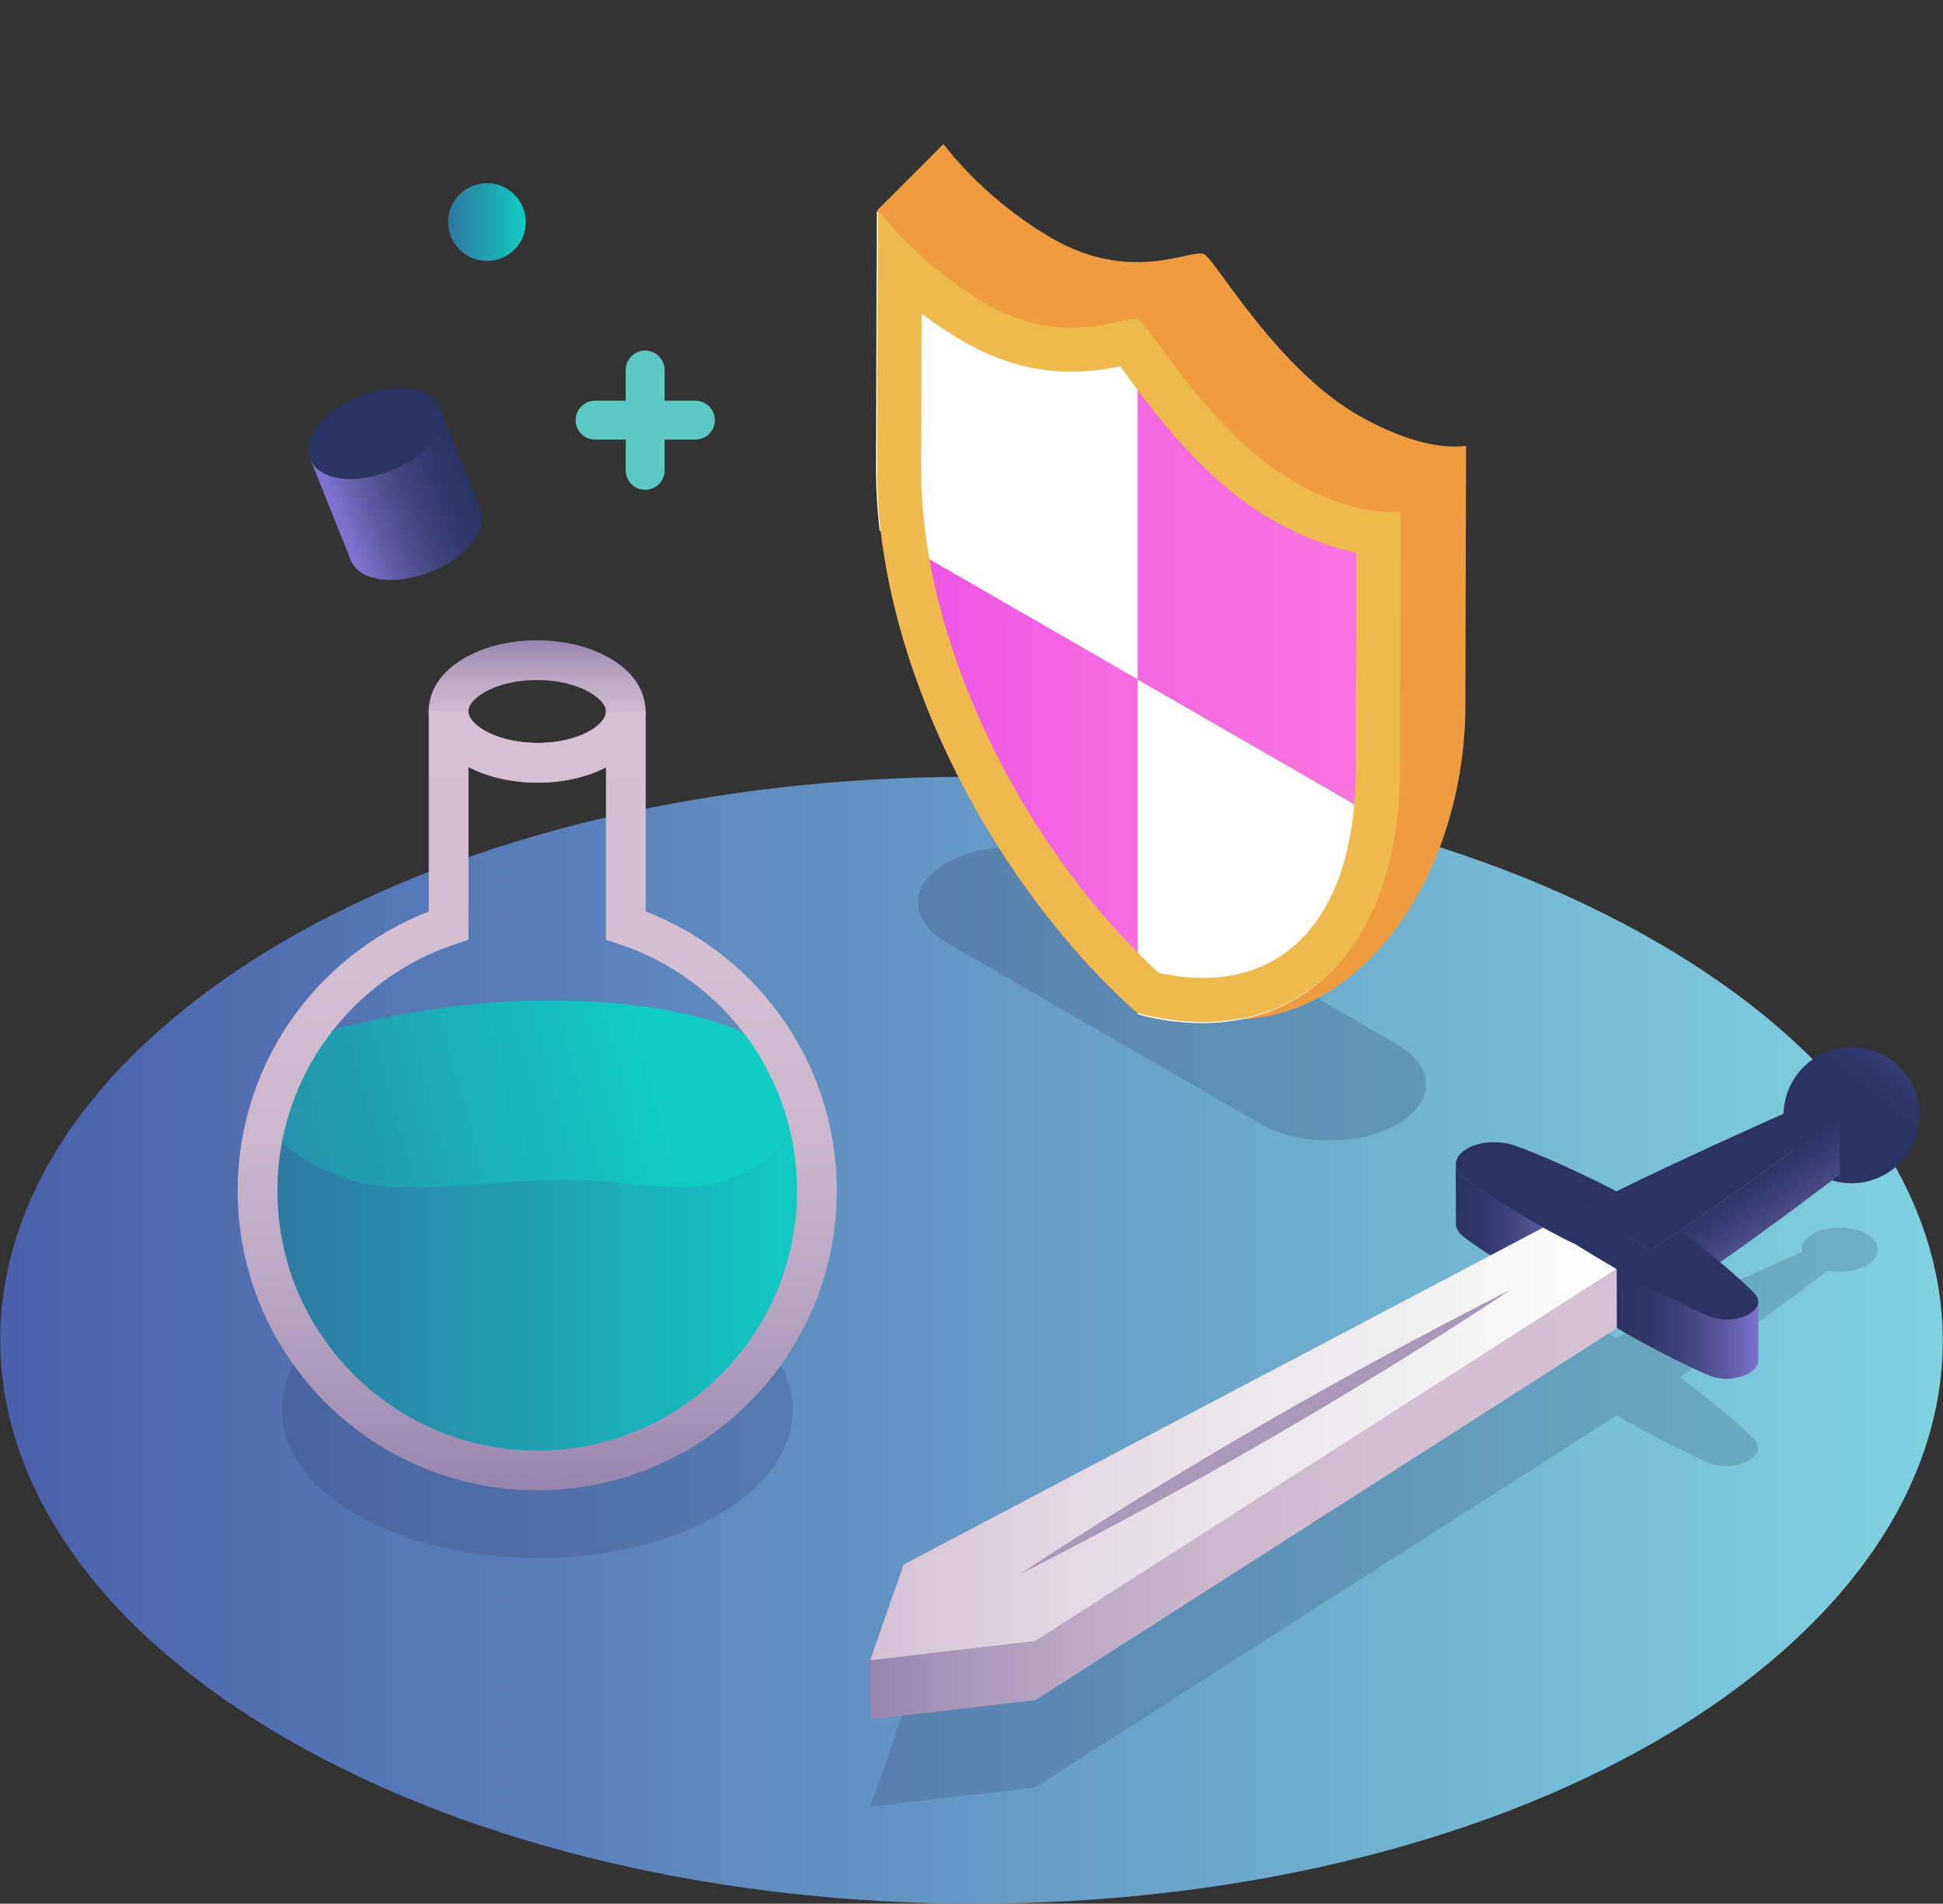 <svg viewBox="0 0 200 195.97" xmlns="http://www.w3.org/2000/svg" xmlns:xlink="http://www.w3.org/1999/xlink"><rect x="0" y="0" width="200" height="195.97" fill="#333333" stroke="none"/><linearGradient id="a" gradientTransform="matrix(1 0 0 -1 262 -123.99)" gradientUnits="userSpaceOnUse" x1="-261.98" x2="-62.02" y1="-261.95" y2="-261.95"><stop offset="0" stop-color="#4b5faa"/><stop offset="1" stop-color="#80d2e0"/></linearGradient><linearGradient id="b" gradientUnits="userSpaceOnUse" x1="90.28" x2="144.16" y1="79.4" y2="79.4"><stop offset="0" stop-color="#ec4fe6"/><stop offset="1" stop-color="#ff8cda"/></linearGradient><linearGradient id="c" x1="75.98" x2="179.32" xlink:href="#b" y1="59.12" y2="59.12"/><linearGradient id="d" gradientUnits="userSpaceOnUse" x1="26.42" x2="84.05" y1="131.09" y2="131.09"><stop offset="0" stop-color="#30769f"/><stop offset="1" stop-color="#10ccc5"/></linearGradient><linearGradient id="e" x1="46.12" x2="54.12" xlink:href="#d" y1="22.86" y2="22.86"/><linearGradient id="f" gradientUnits="userSpaceOnUse" x1="55.29" x2="55.29" y1="80.56" y2="65.91"><stop offset="0" stop-color="#d6c0d4"/><stop offset=".33" stop-color="#d3bed2"/><stop offset=".55" stop-color="#cbb6cd"/><stop offset=".73" stop-color="#bca8c5"/><stop offset=".89" stop-color="#a795b9"/><stop offset="1" stop-color="#9585ae"/></linearGradient><linearGradient id="g" gradientUnits="userSpaceOnUse" x1="62.37" x2="66.46" y1="73.25" y2="73.25"><stop offset="0" stop-color="#9585ae"/><stop offset=".11" stop-color="#a795b9"/><stop offset=".27" stop-color="#bca8c5"/><stop offset=".45" stop-color="#cbb6cd"/><stop offset=".67" stop-color="#d3bed2"/><stop offset="1" stop-color="#d6c0d4"/></linearGradient><linearGradient id="h" gradientTransform="matrix(.928 -.372 .372 .928 925.75 -1345.03)" gradientUnits="userSpaceOnUse" x1="-1347.35" x2="-1332.99" y1="967.92" y2="967.92"><stop offset="0" stop-color="#7f72d0"/><stop offset="0" stop-color="#7f72cf"/><stop offset=".22" stop-color="#605ba6"/><stop offset=".44" stop-color="#494a85"/><stop offset=".64" stop-color="#383d76"/><stop offset=".83" stop-color="#2e3668"/><stop offset="1" stop-color="#2a3363"/></linearGradient><linearGradient id="i" x1="11.84" x2="68.07" xlink:href="#d" y1="124.93" y2="110.2"/><linearGradient id="j" x1="55.29" x2="55.29" xlink:href="#g" y1="153.42" y2="73.24"/><linearGradient id="k" gradientTransform="matrix(-1 -0 -0 1 -6516.67 0)" x1="-6717.25" x2="-6708.45" xlink:href="#h" y1="101.92" y2="113.27"/><linearGradient id="l" gradientTransform="matrix(-1 -0 -0 1 -6516.67 0)" x1="-6678.86" x2="-6666.52" xlink:href="#h" y1="127.02" y2="127.02"/><linearGradient id="m" gradientTransform="matrix(-1 -0 -0 1 -6516.67 0)" x1="-6700.44" x2="-6693.96" xlink:href="#h" y1="130.94" y2="121.22"/><linearGradient id="n" gradientTransform="matrix(-1 -0 -0 1 -6516.67 0)" x1="-6697.66" x2="-6683.68" xlink:href="#h" y1="136.45" y2="136.45"/><clipPath id="o"><path d="m162.18 128.08c1.38.86 2.8 1.71 4.24 2.55l-59.85 38.3-16.99 1.99 3.45-9.86 65.83-34.69c1.38.76 2.59 1.38 3.33 1.72zm-31.81 20.2c8.65-4.99 17.01-10.15 25.08-15.48-8.68 4.42-17.11 8.99-25.28 13.71-8.69 5.02-17.1 10.2-25.21 15.55 8.72-4.45 17.2-9.04 25.41-13.79"/></clipPath><linearGradient id="p" gradientTransform="matrix(-1 -0 -0 1 -6516.67 0)" gradientUnits="userSpaceOnUse" x1="-6683.09" x2="-6606.24" y1="148.64" y2="148.64"><stop offset="0" stop-color="#fff"/><stop offset=".31" stop-color="#efeeef"/><stop offset=".58" stop-color="#e9e3e9"/><stop offset=".82" stop-color="#dfd1e0"/><stop offset="1" stop-color="#d5c0d6"/></linearGradient><linearGradient id="q" gradientTransform="matrix(-1 -0 -0 1 -6516.67 0)" x1="-6683.1" x2="-6606.24" xlink:href="#f" y1="153.82" y2="153.82"/><path d="m170.45 96.92c39.2 22.6 39.4 59.2.4 82.1-38.8 22.6-102.1 22.6-141.3 0-39.2-22.6-39.4-59.2-.4-82.1 38.8-22.6 102.2-22.6 141.3 0z" fill="url(#a)"/><path d="m143.83 107.52c3.91 2.26 3.93 5.92.05 8.18s-10.21 2.26-14.12 0l-32.32-18.66c-3.91-2.26-3.93-5.92-.05-8.18s10.2-2.26 14.12 0z" fill="#242c55" opacity=".2"/><path d="m139.72 42.69c-.61-.35-1.2-.74-1.79-1.15-7.4-5.21-12.84-14.71-13.95-15.36-1.21-.7-7.39 3.15-15.7-1.65-4.37-2.53-8.33-6.05-11.17-9.7l-6.75 6.75 3.07 10.09 3.63 1.56-.02 8.32c-.02 6.78 1.37 14 3.85 21.11 2.86 8.2 7.16 16.24 12.43 23.31 3.19 4.27 5.17 14.97 8.96 18.34 15.51 4.11 28.51-12.36 28.56-31.7l.02-8.04.05-18.67c-2.86.36-6.82-.68-11.19-3.21z" fill="#ef9c40"/><path d="m90.65 54.5c.56 4.9 1.74 9.92 3.48 14.9.36 1.02.74 2.05 1.14 3.07 2.01 5.09 4.55 10.08 7.53 14.77 1.19 1.88 2.45 3.7 3.76 5.47 3.19 4.27 6.72 8.19 10.51 11.56.05.01.1.02.15.04v-34.49z" fill="url(#b)"/><path d="m117.11 33.04c-1.22-.68-7.4 3.15-15.69-1.64-4.37-2.53-8.33-6.05-11.17-9.7l-.08 26.71c0 2.03.13 4.11.37 6.2l26.57 15.32z" fill="#fff"/><path d="m143.58 85.2-26.47-15.26v34.49c13.82 3.59 24.38-3.8 26.47-19.22z" fill="#fff"/><path d="m143.58 85.2c.25-1.8.38-3.71.39-5.72l.02-8.04.05-18.67c-2.86.36-6.82-.68-11.19-3.21-.61-.35-1.2-.74-1.79-1.15-7.4-5.21-12.84-14.71-13.95-15.36v36.89z" fill="url(#c)"/><path d="m94.85 32.27c1.42 1.08 2.9 2.06 4.41 2.93 3.51 2.03 7.22 3.06 11.01 3.06 2.03 0 3.75-.29 5.03-.55.12.16.24.32.35.48 2.66 3.63 7.11 9.72 12.92 13.8.74.52 1.44.97 2.13 1.37 3.1 1.79 6.12 2.98 8.92 3.53l-.04 14.41-.02 8.04c-.04 13.36-5.91 21.33-15.7 21.33-1.46 0-3.01-.18-4.6-.53-3.21-2.96-6.26-6.36-9.07-10.14-1.24-1.66-2.44-3.41-3.57-5.19-2.84-4.48-5.24-9.19-7.14-14.01-.38-.95-.74-1.93-1.07-2.9-2.37-6.79-3.61-13.57-3.59-19.6l.05-16.04m-4.51-10.67-.08 26.71c-.02 6.78 1.37 14 3.85 21.11.36 1.02.74 2.05 1.14 3.07 2.01 5.09 4.55 10.08 7.53 14.77 1.19 1.88 2.45 3.7 3.76 5.47 3.19 4.27 6.72 8.19 10.51 11.56 2.37.63 4.64.93 6.79.93 11.95 0 20.18-9.45 20.23-25.84l.02-8.04.05-18.67c-.36.05-.75.07-1.15.07-2.73 0-6.23-1.07-10.04-3.28-.61-.35-1.2-.74-1.79-1.15-7.4-5.21-12.84-14.71-13.95-15.36-.11-.06-.25-.09-.43-.09-1.06 0-3.36.89-6.52.89-2.46 0-5.43-.54-8.75-2.45-4.37-2.53-8.33-6.05-11.17-9.7z" fill="#eeba4e"/><path d="m73.83 134.34c10.31 5.95 10.36 15.57.11 21.6-10.21 5.95-26.86 5.95-37.17 0s-10.36-15.57-.11-21.6c10.21-5.95 26.88-5.95 37.17 0z" fill="#2a3363" opacity=".2"/><path d="m83.67 122.78c.42 1.11.51 2.43.17 4.05-2.31 10.73-9.59 20.2-20.39 23.38-2.64.78-5.39 1.17-8.14 1.17-4.13 0-8.23-.93-11.97-2.67-10.5-4.89-16.59-15.17-16.85-26.58-.04-1.89-.35-4.19.95-5.75 1.73-2.07 5.67-2.77 8.12-3.45 6.76-1.9 13.88-2.54 20.86-1.83 6.56.67 19.96-1.39 25.89 1.5 3.6 1.75.22 7.14 1.36 10.19z" fill="url(#d)"/><circle cx="50.12" cy="22.86" fill="url(#e)" r="4"/><g fill="none" stroke-miterlimit="10"><path d="m66.41 38.09v10.33" stroke="#5dc9c4" stroke-linecap="round" stroke-width="4"/><path d="m61.25 43.25h10.33" stroke="#5dc9c4" stroke-linecap="round" stroke-width="4"/><path d="m64.41 73.24v.02c0 1.35-.88 2.7-2.64 3.73-3.54 2.05-9.31 2.05-12.9 0-1.8-1.04-2.7-2.37-2.7-3.75s.88-2.7 2.66-3.73c3.54-2.07 9.31-2.07 12.9 0 1.78 1.02 2.68 2.37 2.68 3.73z" stroke="url(#f)" stroke-width="4.09"/><path d="m64.41 73.26v-.02" stroke="url(#g)" stroke-width="4.09"/></g><path d="m45.28 41.95c.4 1 .15 2.25-.84 3.51-1.99 2.53-6.21 4.22-9.42 3.77-1.62-.24-2.67-.94-3.07-1.95s-.15-2.23.85-3.5c1.98-2.55 6.2-4.24 9.42-3.77 1.6.23 2.65.95 3.05 1.94z" fill="#2a3363"/><path d="m45.28 41.97v-.02" fill="#2a3363"/><path d="m36.11 57.68c.4 1 1.45 1.71 3.07 1.95 3.22.45 7.43-1.24 9.42-3.77.99-1.26 1.23-2.51.84-3.49l-4.16-10.39c.4.99.15 2.23-.84 3.49-1.99 2.53-6.21 4.22-9.42 3.77-1.62-.24-2.67-.94-3.07-1.95z" fill="url(#h)"/><path d="m75.34 105.78c4.61 1.92 11.21 11.13.11 15.43-5.52 2.12-10.19.23-17.46.23-7.28 0-17.16 1.9-22.74-.23-11.15-4.25-11.21-11.13-.11-15.43 20.16-5.19 35.59-1.92 40.2 0z" fill="url(#i)"/><path d="m84.09 122.57c0 15.91-12.88 28.8-28.78 28.8s-28.8-12.9-28.8-28.8c0-12.69 8.25-23.5 19.67-27.31v-22.03c0 1.37.9 2.7 2.7 3.75 3.58 2.05 9.36 2.05 12.9 0 1.76-1.02 2.64-2.37 2.64-3.73v22.01c11.44 3.81 19.67 14.6 19.67 27.31z" fill="none" stroke="url(#j)" stroke-miterlimit="10" stroke-width="4.09"/><path d="m192.14 127.03c-1.54-.89-4.03-.89-5.56 0-.87.51-1.23 1.2-1.11 1.85-2.99 1.32-5.96 2.65-8.9 4-3.44 1.58-6.86 3.17-10.2 4.82-2.25-1.16-4.57-2.28-6.99-3.33-1.16-.48-2.32-.97-3.56-1.4-1.58-.55-3.56-.38-4.81.34-.22.13-.42.28-.59.44-.86.82-.72 1.82.2 2.54 1.93 1.51 5.44 3.62 8.23 5.15l-65.83 34.69-3.45 9.86 16.99-1.99 59.85-38.3c1.87 1.08 3.8 2.13 5.8 3.14 1.2.59 2.39 1.18 3.67 1.72 1.43.61 3.09.38 4.12-.21.93-.54 1.34-1.38.55-2.19-2.27-2.24-4.86-4.36-7.65-6.38 5.26-3.57 10.31-7.25 15.23-10.98 1.37.27 2.94.09 4.02-.54 1.53-.9 1.53-2.34-.02-3.23z" fill="#2a3363" opacity=".2"/><circle cx="190.59" cy="114.8" fill="url(#k)" r="7"/><path d="m162.7 130.56c1.22-.62 2.45-1.24 3.69-1.85l-.02-6.09c-1.24.61-2.47 1.22-3.69 1.85 0 1.83.01 4.26.02 6.09z" fill="#2a3363"/><path d="m149.84 119.86.02 6.09c0 .48.27.96.77 1.35 1.93 1.51 5.44 3.62 8.23 5.15 1.38.76 2.59 1.38 3.33 1.72l-.02-6.09c-.74-.33-1.94-.96-3.33-1.72-2.79-1.54-6.3-3.65-8.23-5.15-.5-.39-.77-.87-.77-1.35z" fill="url(#l)"/><path d="m172.92 132.8c5.7-3.87 11.15-7.86 16.47-11.91l-.02-6.09c-5.31 4.05-10.77 8.04-16.47 11.91-.98.67-1.97 1.33-2.96 1.98l.02 6.09c1-.66 1.98-1.32 2.96-1.98z" fill="url(#m)"/><path d="m162.68 124.47.02 6.09 7.26 4.22-.02-6.08z" fill="#2a3363"/><path d="m162.68 124.47 7.26 4.22c1-.66 1.98-1.32 2.96-1.98 5.7-3.87 11.15-7.86 16.47-11.91-.56-.15-1.09-.36-1.55-.63s-.83-.58-1.1-.91c-3.42 1.5-6.79 3.02-10.15 4.56-3.44 1.58-6.86 3.17-10.2 4.82-1.24.61-2.47 1.22-3.69 1.85z" fill="#2a3363"/><path d="m104.95 162.06.02 6.09c8.11-5.35 16.52-10.53 25.21-15.55 8.17-4.72 16.6-9.29 25.28-13.71l-.02-6.09c-8.68 4.42-17.11 8.99-25.28 13.71-8.69 5.02-17.1 10.2-25.21 15.55z" fill="#bfbfbf"/><path d="m104.95 162.06.02 6.09c8.72-4.45 17.2-9.04 25.41-13.79 8.65-4.99 17.01-10.15 25.08-15.48l-.02-6.09c-8.07 5.33-16.43 10.48-25.08 15.48-8.22 4.74-16.69 9.34-25.41 13.79z" fill="#aa98bb"/><path d="m166.43 136.72c.2.11.4.23.6.34 0-2.03-.01-4.06-.02-6.09-.2-.11-.4-.23-.6-.34-1.44-.83-2.85-1.68-4.24-2.55l.02 6.09c1.38.86 2.8 1.71 4.24 2.55z" fill="#2a3363"/><path d="m180.02 141.37c.59-.34.97-.81.97-1.3l-.02-6.09c0 .5-.38.96-.97 1.3-1.02.59-2.69.81-4.12.21-1.28-.54-2.47-1.13-3.67-1.72-1.79-.9-3.52-1.83-5.2-2.8 0 2.03.01 4.06.02 6.09 1.68.96 3.41 1.9 5.2 2.8 1.2.59 2.39 1.18 3.67 1.72 1.43.6 3.09.38 4.12-.21z" fill="url(#n)"/><path d="m162.18 128.08c1.38.86 2.8 1.71 4.24 2.55l-59.85 38.3-16.99 1.99 3.45-9.86 65.83-34.69c1.38.76 2.59 1.38 3.33 1.72zm-31.81 20.2c8.65-4.99 17.01-10.15 25.08-15.48-8.68 4.42-17.11 8.99-25.28 13.71-8.69 5.02-17.1 10.2-25.21 15.55 8.72-4.45 17.2-9.04 25.41-13.79" fill="#bfbfbf"/><g clip-path="url(#o)"><path d="m106.56 168.93 59.85-38.3-.54-.31-.53-.32-.54-.31-.53-.32-.53-.32-.52-.32-.52-.32-.52-.33-.3-.13-.34-.17-.38-.19-.41-.2-.44-.23-.46-.25-.49-.26-.51-.28-65.83 34.68-3.45 9.87z" fill="url(#p)"/></g><path d="m151.01 118.24c-.22.13-.42.28-.59.44-.86.82-.72 1.82.2 2.54 1.93 1.51 5.44 3.62 8.23 5.15 1.38.76 2.59 1.38 3.33 1.72 1.38.86 2.8 1.71 4.24 2.55 1.87 1.08 3.8 2.13 5.8 3.14 1.2.59 2.39 1.18 3.67 1.72 1.43.6 3.09.38 4.12-.21.93-.54 1.34-1.38.55-2.19-2.27-2.24-4.86-4.36-7.65-6.38-.98.67-1.97 1.33-2.96 1.98l-7.26-4.22c1.22-.62 2.45-1.24 3.69-1.85-2.25-1.16-4.57-2.28-6.99-3.33-1.16-.48-2.32-.97-3.56-1.4-1.58-.55-3.56-.38-4.81.34z" fill="#2a3363"/><path d="m130.17 146.51c-8.69 5.02-17.1 10.2-25.21 15.55 8.72-4.45 17.2-9.04 25.41-13.79 8.65-4.99 17.01-10.15 25.08-15.48-8.68 4.42-17.11 8.99-25.28 13.71z" fill="#aa98bb"/><path d="m106.56 168.93 59.85-38.3.02 6.09-59.85 38.29-16.99 1.99-.02-6.08z" fill="url(#q)"/></svg>